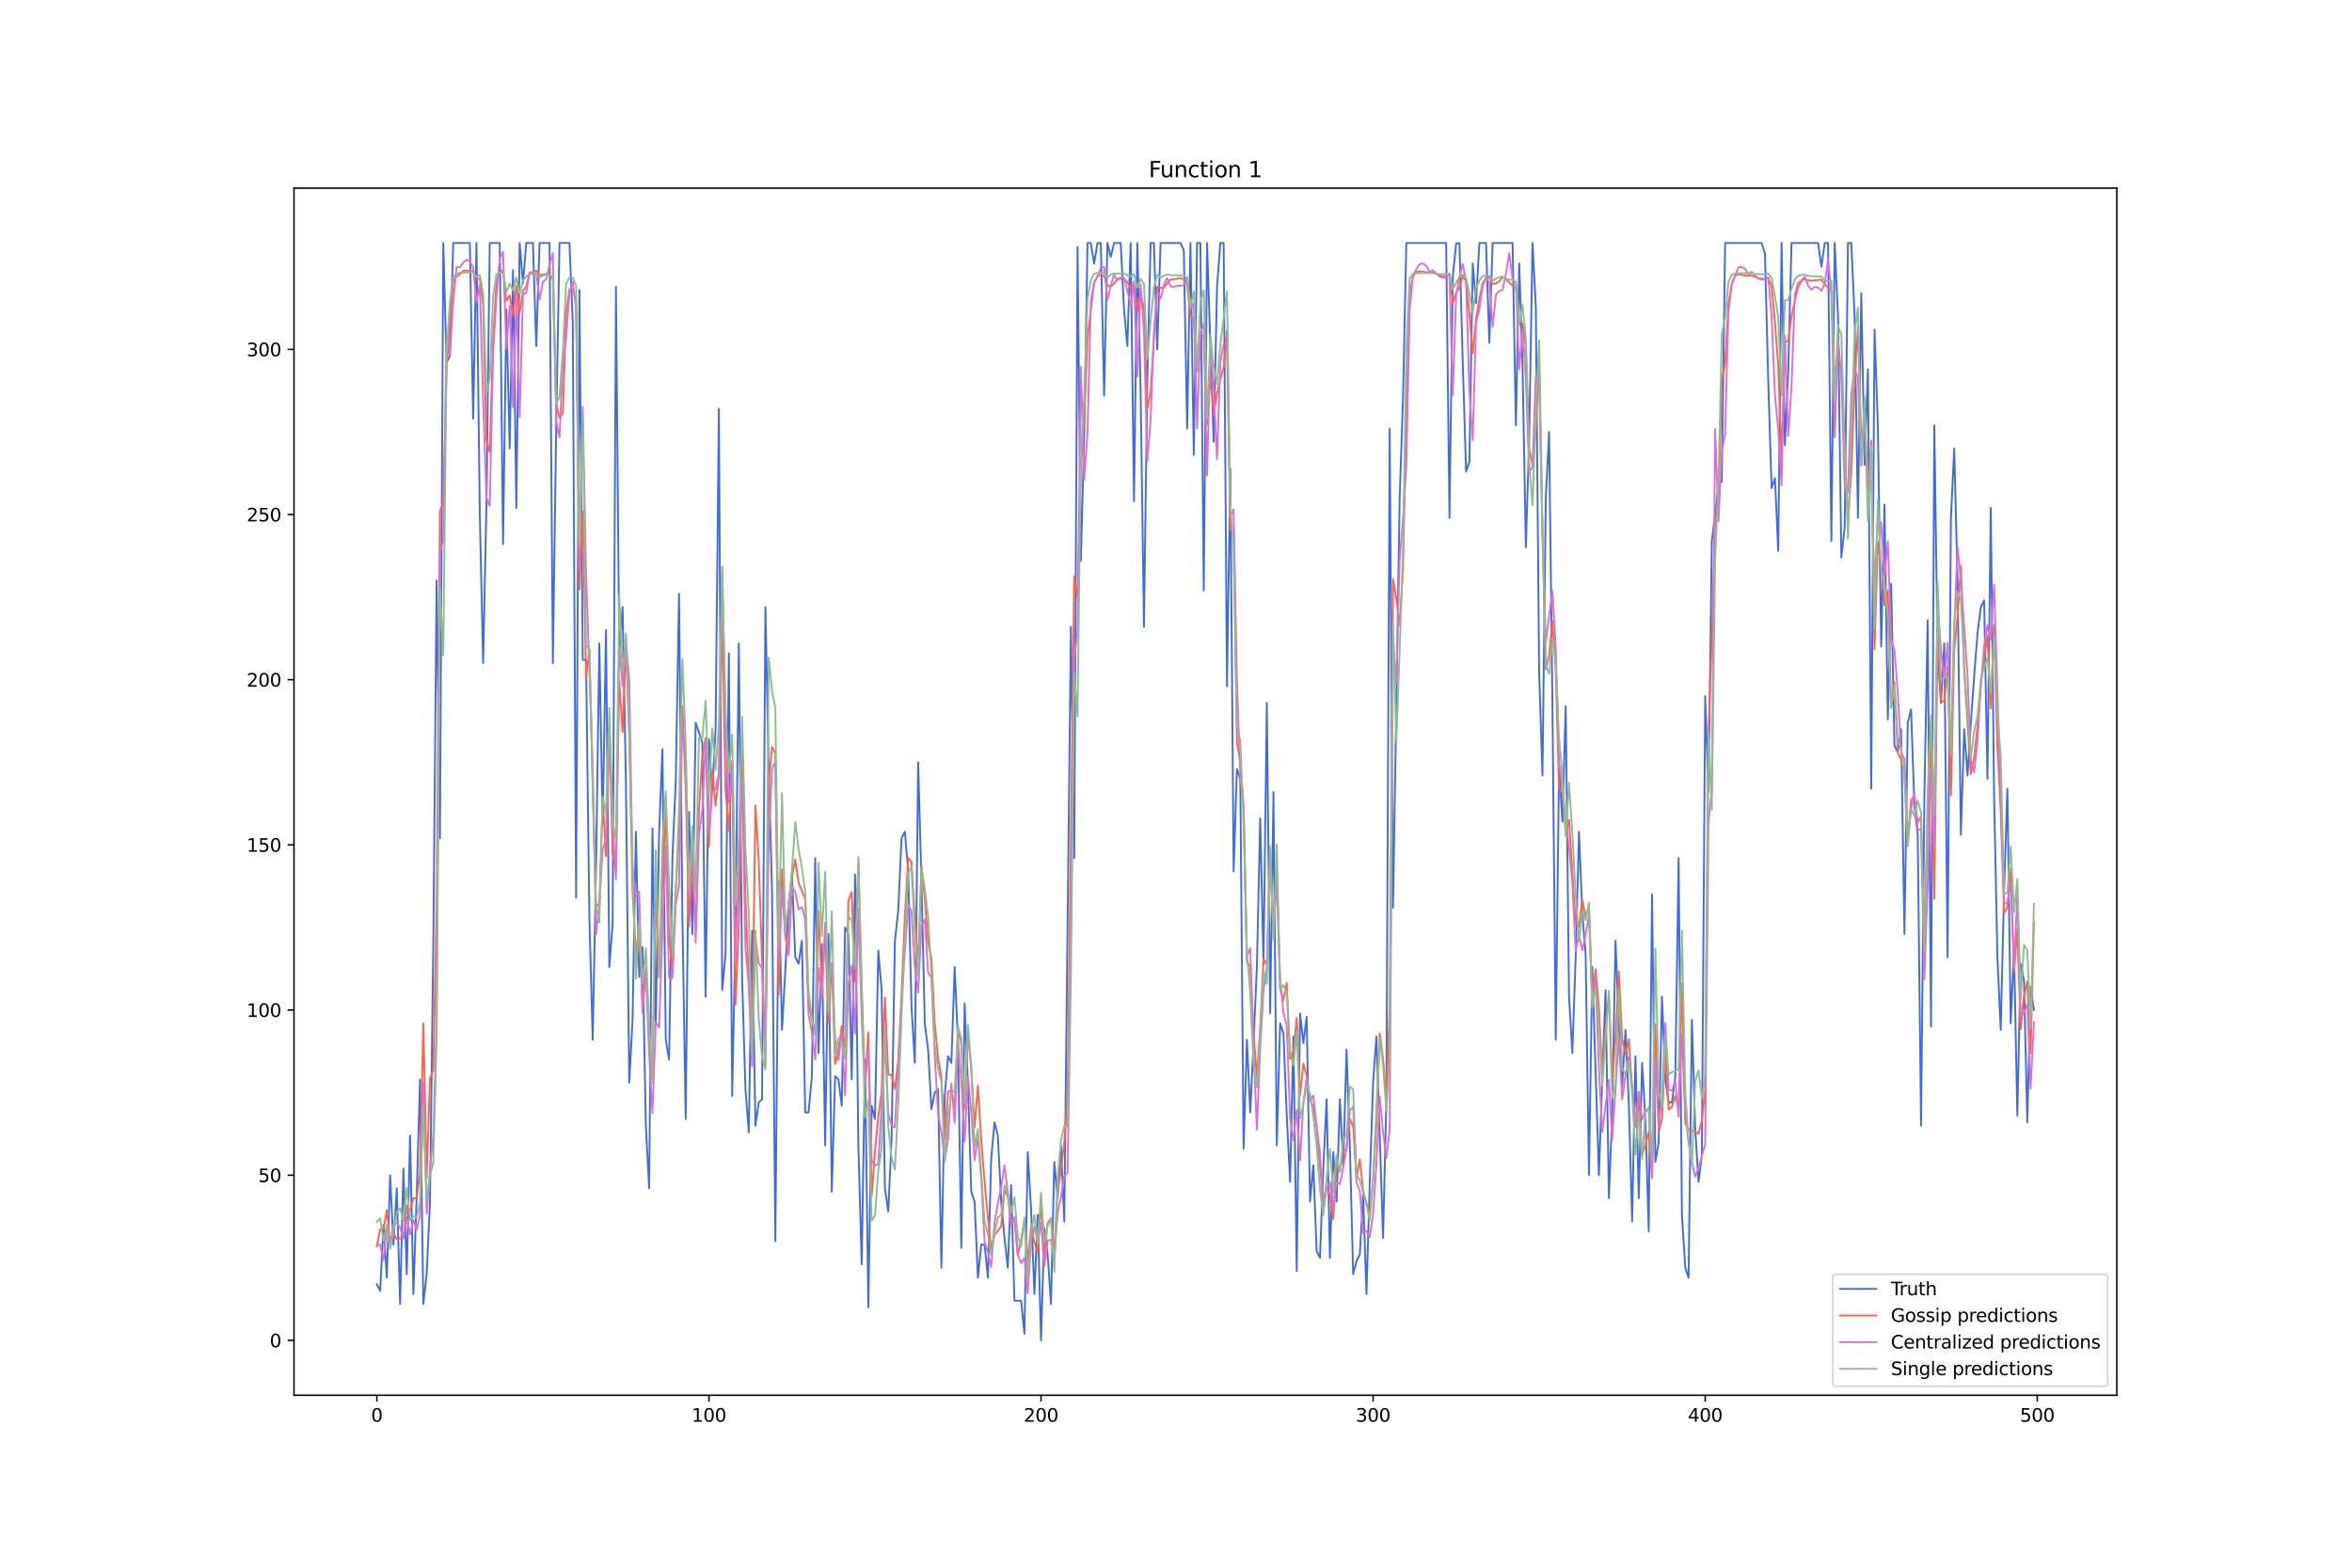 <?xml version="1.0" encoding="utf-8" standalone="no"?>
<!DOCTYPE svg PUBLIC "-//W3C//DTD SVG 1.1//EN"
  "http://www.w3.org/Graphics/SVG/1.1/DTD/svg11.dtd">
<svg xmlns:xlink="http://www.w3.org/1999/xlink" width="1296pt" height="864pt" viewBox="0 0 1296 864" xmlns="http://www.w3.org/2000/svg" version="1.1">
 <defs>
  <style type="text/css">*{stroke-linejoin: round; stroke-linecap: butt}</style>
 </defs>
 <g id="figure_1">
  <g id="patch_1">
   <path d="M 0 864 
L 1296 864 
L 1296 0 
L 0 0 
z
" style="fill: #ffffff"/>
  </g>
  <g id="axes_1">
   <g id="patch_2">
    <path d="M 162 768.96 
L 1166.4 768.96 
L 1166.4 103.68 
L 162 103.68 
z
" style="fill: #ffffff"/>
   </g>
   <g id="matplotlib.axis_1">
    <g id="xtick_1">
     <g id="line2d_1">
      <defs>
       <path id="mb70c5234fd" d="M 0 0 
L 0 3.5 
" style="stroke: #000000; stroke-width: 0.8"/>
      </defs>
      <g>
       <use xlink:href="#mb70c5234fd" x="207.655" y="768.96" style="stroke: #000000; stroke-width: 0.8"/>
      </g>
     </g>
     <g id="text_1">
      <!-- 0 -->
      <g transform="translate(204.473 783.558) scale(0.1 -0.1)">
       <defs>
        <path id="DejaVuSans-30" d="M 2034 4250 
Q 1547 4250 1301 3770 
Q 1056 3291 1056 2328 
Q 1056 1369 1301 889 
Q 1547 409 2034 409 
Q 2525 409 2770 889 
Q 3016 1369 3016 2328 
Q 3016 3291 2770 3770 
Q 2525 4250 2034 4250 
z
M 2034 4750 
Q 2819 4750 3233 4129 
Q 3647 3509 3647 2328 
Q 3647 1150 3233 529 
Q 2819 -91 2034 -91 
Q 1250 -91 836 529 
Q 422 1150 422 2328 
Q 422 3509 836 4129 
Q 1250 4750 2034 4750 
z
" transform="scale(0.016)"/>
       </defs>
       <use xlink:href="#DejaVuSans-30"/>
      </g>
     </g>
    </g>
    <g id="xtick_2">
     <g id="line2d_2">
      <g>
       <use xlink:href="#mb70c5234fd" x="390.639" y="768.96" style="stroke: #000000; stroke-width: 0.8"/>
      </g>
     </g>
     <g id="text_2">
      <!-- 100 -->
      <g transform="translate(381.095 783.558) scale(0.1 -0.1)">
       <defs>
        <path id="DejaVuSans-31" d="M 794 531 
L 1825 531 
L 1825 4091 
L 703 3866 
L 703 4441 
L 1819 4666 
L 2450 4666 
L 2450 531 
L 3481 531 
L 3481 0 
L 794 0 
L 794 531 
z
" transform="scale(0.016)"/>
       </defs>
       <use xlink:href="#DejaVuSans-31"/>
       <use xlink:href="#DejaVuSans-30" x="63.623"/>
       <use xlink:href="#DejaVuSans-30" x="127.246"/>
      </g>
     </g>
    </g>
    <g id="xtick_3">
     <g id="line2d_3">
      <g>
       <use xlink:href="#mb70c5234fd" x="573.623" y="768.96" style="stroke: #000000; stroke-width: 0.8"/>
      </g>
     </g>
     <g id="text_3">
      <!-- 200 -->
      <g transform="translate(564.079 783.558) scale(0.1 -0.1)">
       <defs>
        <path id="DejaVuSans-32" d="M 1228 531 
L 3431 531 
L 3431 0 
L 469 0 
L 469 531 
Q 828 903 1448 1529 
Q 2069 2156 2228 2338 
Q 2531 2678 2651 2914 
Q 2772 3150 2772 3378 
Q 2772 3750 2511 3984 
Q 2250 4219 1831 4219 
Q 1534 4219 1204 4116 
Q 875 4013 500 3803 
L 500 4441 
Q 881 4594 1212 4672 
Q 1544 4750 1819 4750 
Q 2544 4750 2975 4387 
Q 3406 4025 3406 3419 
Q 3406 3131 3298 2873 
Q 3191 2616 2906 2266 
Q 2828 2175 2409 1742 
Q 1991 1309 1228 531 
z
" transform="scale(0.016)"/>
       </defs>
       <use xlink:href="#DejaVuSans-32"/>
       <use xlink:href="#DejaVuSans-30" x="63.623"/>
       <use xlink:href="#DejaVuSans-30" x="127.246"/>
      </g>
     </g>
    </g>
    <g id="xtick_4">
     <g id="line2d_4">
      <g>
       <use xlink:href="#mb70c5234fd" x="756.607" y="768.96" style="stroke: #000000; stroke-width: 0.8"/>
      </g>
     </g>
     <g id="text_4">
      <!-- 300 -->
      <g transform="translate(747.063 783.558) scale(0.1 -0.1)">
       <defs>
        <path id="DejaVuSans-33" d="M 2597 2516 
Q 3050 2419 3304 2112 
Q 3559 1806 3559 1356 
Q 3559 666 3084 287 
Q 2609 -91 1734 -91 
Q 1441 -91 1130 -33 
Q 819 25 488 141 
L 488 750 
Q 750 597 1062 519 
Q 1375 441 1716 441 
Q 2309 441 2620 675 
Q 2931 909 2931 1356 
Q 2931 1769 2642 2001 
Q 2353 2234 1838 2234 
L 1294 2234 
L 1294 2753 
L 1863 2753 
Q 2328 2753 2575 2939 
Q 2822 3125 2822 3475 
Q 2822 3834 2567 4026 
Q 2313 4219 1838 4219 
Q 1578 4219 1281 4162 
Q 984 4106 628 3988 
L 628 4550 
Q 988 4650 1302 4700 
Q 1616 4750 1894 4750 
Q 2613 4750 3031 4423 
Q 3450 4097 3450 3541 
Q 3450 3153 3228 2886 
Q 3006 2619 2597 2516 
z
" transform="scale(0.016)"/>
       </defs>
       <use xlink:href="#DejaVuSans-33"/>
       <use xlink:href="#DejaVuSans-30" x="63.623"/>
       <use xlink:href="#DejaVuSans-30" x="127.246"/>
      </g>
     </g>
    </g>
    <g id="xtick_5">
     <g id="line2d_5">
      <g>
       <use xlink:href="#mb70c5234fd" x="939.591" y="768.96" style="stroke: #000000; stroke-width: 0.8"/>
      </g>
     </g>
     <g id="text_5">
      <!-- 400 -->
      <g transform="translate(930.047 783.558) scale(0.1 -0.1)">
       <defs>
        <path id="DejaVuSans-34" d="M 2419 4116 
L 825 1625 
L 2419 1625 
L 2419 4116 
z
M 2253 4666 
L 3047 4666 
L 3047 1625 
L 3713 1625 
L 3713 1100 
L 3047 1100 
L 3047 0 
L 2419 0 
L 2419 1100 
L 313 1100 
L 313 1709 
L 2253 4666 
z
" transform="scale(0.016)"/>
       </defs>
       <use xlink:href="#DejaVuSans-34"/>
       <use xlink:href="#DejaVuSans-30" x="63.623"/>
       <use xlink:href="#DejaVuSans-30" x="127.246"/>
      </g>
     </g>
    </g>
    <g id="xtick_6">
     <g id="line2d_6">
      <g>
       <use xlink:href="#mb70c5234fd" x="1122.575" y="768.96" style="stroke: #000000; stroke-width: 0.8"/>
      </g>
     </g>
     <g id="text_6">
      <!-- 500 -->
      <g transform="translate(1113.032 783.558) scale(0.1 -0.1)">
       <defs>
        <path id="DejaVuSans-35" d="M 691 4666 
L 3169 4666 
L 3169 4134 
L 1269 4134 
L 1269 2991 
Q 1406 3038 1543 3061 
Q 1681 3084 1819 3084 
Q 2600 3084 3056 2656 
Q 3513 2228 3513 1497 
Q 3513 744 3044 326 
Q 2575 -91 1722 -91 
Q 1428 -91 1123 -41 
Q 819 9 494 109 
L 494 744 
Q 775 591 1075 516 
Q 1375 441 1709 441 
Q 2250 441 2565 725 
Q 2881 1009 2881 1497 
Q 2881 1984 2565 2268 
Q 2250 2553 1709 2553 
Q 1456 2553 1204 2497 
Q 953 2441 691 2322 
L 691 4666 
z
" transform="scale(0.016)"/>
       </defs>
       <use xlink:href="#DejaVuSans-35"/>
       <use xlink:href="#DejaVuSans-30" x="63.623"/>
       <use xlink:href="#DejaVuSans-30" x="127.246"/>
      </g>
     </g>
    </g>
   </g>
   <g id="matplotlib.axis_2">
    <g id="ytick_1">
     <g id="line2d_7">
      <defs>
       <path id="mb432de6856" d="M 0 0 
L -3.5 0 
" style="stroke: #000000; stroke-width: 0.8"/>
      </defs>
      <g>
       <use xlink:href="#mb432de6856" x="162" y="738.72" style="stroke: #000000; stroke-width: 0.8"/>
      </g>
     </g>
     <g id="text_7">
      <!-- 0 -->
      <g transform="translate(148.637 742.519) scale(0.1 -0.1)">
       <use xlink:href="#DejaVuSans-30"/>
      </g>
     </g>
    </g>
    <g id="ytick_2">
     <g id="line2d_8">
      <g>
       <use xlink:href="#mb432de6856" x="162" y="647.691" style="stroke: #000000; stroke-width: 0.8"/>
      </g>
     </g>
     <g id="text_8">
      <!-- 50 -->
      <g transform="translate(142.275 651.49) scale(0.1 -0.1)">
       <use xlink:href="#DejaVuSans-35"/>
       <use xlink:href="#DejaVuSans-30" x="63.623"/>
      </g>
     </g>
    </g>
    <g id="ytick_3">
     <g id="line2d_9">
      <g>
       <use xlink:href="#mb432de6856" x="162" y="556.661" style="stroke: #000000; stroke-width: 0.8"/>
      </g>
     </g>
     <g id="text_9">
      <!-- 100 -->
      <g transform="translate(135.912 560.46) scale(0.1 -0.1)">
       <use xlink:href="#DejaVuSans-31"/>
       <use xlink:href="#DejaVuSans-30" x="63.623"/>
       <use xlink:href="#DejaVuSans-30" x="127.246"/>
      </g>
     </g>
    </g>
    <g id="ytick_4">
     <g id="line2d_10">
      <g>
       <use xlink:href="#mb432de6856" x="162" y="465.631" style="stroke: #000000; stroke-width: 0.8"/>
      </g>
     </g>
     <g id="text_10">
      <!-- 150 -->
      <g transform="translate(135.912 469.431) scale(0.1 -0.1)">
       <use xlink:href="#DejaVuSans-31"/>
       <use xlink:href="#DejaVuSans-35" x="63.623"/>
       <use xlink:href="#DejaVuSans-30" x="127.246"/>
      </g>
     </g>
    </g>
    <g id="ytick_5">
     <g id="line2d_11">
      <g>
       <use xlink:href="#mb432de6856" x="162" y="374.602" style="stroke: #000000; stroke-width: 0.8"/>
      </g>
     </g>
     <g id="text_11">
      <!-- 200 -->
      <g transform="translate(135.912 378.401) scale(0.1 -0.1)">
       <use xlink:href="#DejaVuSans-32"/>
       <use xlink:href="#DejaVuSans-30" x="63.623"/>
       <use xlink:href="#DejaVuSans-30" x="127.246"/>
      </g>
     </g>
    </g>
    <g id="ytick_6">
     <g id="line2d_12">
      <g>
       <use xlink:href="#mb432de6856" x="162" y="283.572" style="stroke: #000000; stroke-width: 0.8"/>
      </g>
     </g>
     <g id="text_12">
      <!-- 250 -->
      <g transform="translate(135.912 287.372) scale(0.1 -0.1)">
       <use xlink:href="#DejaVuSans-32"/>
       <use xlink:href="#DejaVuSans-35" x="63.623"/>
       <use xlink:href="#DejaVuSans-30" x="127.246"/>
      </g>
     </g>
    </g>
    <g id="ytick_7">
     <g id="line2d_13">
      <g>
       <use xlink:href="#mb432de6856" x="162" y="192.543" style="stroke: #000000; stroke-width: 0.8"/>
      </g>
     </g>
     <g id="text_13">
      <!-- 300 -->
      <g transform="translate(135.912 196.342) scale(0.1 -0.1)">
       <use xlink:href="#DejaVuSans-33"/>
       <use xlink:href="#DejaVuSans-30" x="63.623"/>
       <use xlink:href="#DejaVuSans-30" x="127.246"/>
      </g>
     </g>
    </g>
   </g>
   <g id="line2d_14">
    <path d="M 207.655 707.77 
L 209.484 711.411 
L 211.314 674.999 
L 213.144 704.129 
L 214.974 647.691 
L 216.804 685.923 
L 218.634 654.973 
L 220.463 718.694 
L 222.293 644.049 
L 224.123 702.308 
L 225.953 625.843 
L 227.783 713.232 
L 229.613 658.614 
L 231.442 594.893 
L 233.272 718.694 
L 235.102 702.308 
L 236.932 662.255 
L 238.762 520.249 
L 240.592 319.984 
L 242.422 461.99 
L 244.251 133.92 
L 246.081 199.825 
L 247.911 196.184 
L 249.741 133.92 
L 258.89 133.92 
L 260.72 230.775 
L 262.55 133.92 
L 264.38 283.572 
L 266.209 365.499 
L 268.039 278.111 
L 269.869 133.92 
L 275.359 133.92 
L 277.189 299.958 
L 279.018 170.696 
L 280.848 247.161 
L 282.678 148.849 
L 284.508 279.931 
L 286.338 133.92 
L 288.168 156.131 
L 289.997 133.92 
L 293.657 133.92 
L 295.487 190.722 
L 297.317 133.92 
L 302.806 133.92 
L 304.636 365.499 
L 306.466 236.237 
L 308.296 133.92 
L 313.785 133.92 
L 315.615 177.978 
L 317.445 494.761 
L 319.275 159.772 
L 321.105 363.678 
L 322.935 363.678 
L 324.764 505.684 
L 326.594 573.046 
L 328.424 478.376 
L 330.254 354.576 
L 332.084 454.708 
L 333.914 347.293 
L 335.743 532.993 
L 337.573 509.326 
L 339.403 157.952 
L 341.233 360.037 
L 343.063 334.549 
L 344.893 431.04 
L 346.723 596.714 
L 348.552 562.123 
L 350.382 458.349 
L 352.212 538.455 
L 354.042 522.07 
L 355.872 620.382 
L 357.702 654.973 
L 359.531 456.529 
L 361.361 563.943 
L 363.191 458.349 
L 365.021 412.834 
L 366.851 573.046 
L 368.681 583.97 
L 370.51 472.914 
L 372.34 431.04 
L 374.17 327.267 
L 376 503.864 
L 377.83 616.74 
L 379.66 447.426 
L 381.489 514.787 
L 383.319 398.27 
L 386.979 409.193 
L 388.809 549.379 
L 390.639 407.373 
L 392.469 436.502 
L 394.298 401.911 
L 396.128 225.314 
L 397.958 545.737 
L 399.788 525.711 
L 401.618 360.037 
L 403.448 603.996 
L 405.277 512.967 
L 407.107 354.576 
L 408.937 540.276 
L 410.767 600.355 
L 412.597 624.023 
L 414.427 512.967 
L 416.256 620.382 
L 418.086 607.638 
L 419.916 605.817 
L 421.746 334.549 
L 423.576 423.758 
L 425.406 491.12 
L 427.236 684.102 
L 429.065 485.658 
L 430.895 567.585 
L 432.725 534.814 
L 434.555 498.402 
L 436.385 482.017 
L 438.215 527.532 
L 440.044 531.173 
L 441.874 518.429 
L 443.704 613.099 
L 445.534 613.099 
L 447.364 593.073 
L 449.194 472.914 
L 451.023 580.329 
L 452.853 520.249 
L 454.683 631.305 
L 456.513 514.787 
L 458.343 656.793 
L 460.173 593.073 
L 462.003 594.893 
L 463.832 609.458 
L 465.662 511.146 
L 467.492 514.787 
L 469.322 594.893 
L 471.152 482.017 
L 472.982 631.305 
L 474.811 696.846 
L 476.641 583.97 
L 478.471 720.514 
L 480.301 609.458 
L 482.131 616.74 
L 483.961 523.89 
L 485.79 545.737 
L 487.62 654.973 
L 489.45 667.717 
L 491.28 627.664 
L 493.11 518.429 
L 494.94 502.043 
L 496.77 461.99 
L 498.599 458.349 
L 500.429 480.196 
L 502.259 554.84 
L 504.089 585.79 
L 505.919 420.117 
L 507.749 485.658 
L 509.578 563.943 
L 511.408 578.508 
L 513.238 611.279 
L 515.068 602.176 
L 516.898 600.355 
L 518.728 698.667 
L 520.557 603.996 
L 522.387 582.149 
L 524.217 585.79 
L 526.047 532.993 
L 527.877 574.867 
L 529.707 687.743 
L 531.536 553.02 
L 533.366 598.535 
L 535.196 656.793 
L 537.026 662.255 
L 538.856 704.129 
L 540.686 685.923 
L 542.516 685.923 
L 544.345 704.129 
L 546.175 638.588 
L 548.005 618.561 
L 549.835 625.843 
L 551.665 662.255 
L 553.495 682.282 
L 555.324 698.667 
L 557.154 653.152 
L 558.984 716.873 
L 562.644 716.873 
L 564.474 735.079 
L 566.303 634.946 
L 568.133 665.896 
L 569.963 713.232 
L 571.793 669.538 
L 573.623 738.72 
L 575.453 676.82 
L 577.283 691.385 
L 579.112 718.694 
L 580.942 640.408 
L 582.772 660.435 
L 584.602 631.305 
L 586.432 673.179 
L 590.091 345.473 
L 591.921 472.914 
L 593.751 136.105 
L 595.581 309.061 
L 597.411 239.878 
L 599.241 133.92 
L 601.07 133.92 
L 602.9 145.208 
L 604.73 133.92 
L 606.56 133.92 
L 608.39 218.031 
L 610.22 133.92 
L 612.05 141.566 
L 613.879 133.92 
L 617.539 133.92 
L 619.369 170.696 
L 621.199 190.722 
L 623.029 133.92 
L 624.858 276.29 
L 626.688 133.92 
L 628.518 216.211 
L 630.348 345.473 
L 632.178 208.928 
L 634.008 133.92 
L 635.837 133.92 
L 637.667 192.543 
L 639.497 133.92 
L 650.476 133.92 
L 652.306 137.925 
L 654.136 236.237 
L 655.966 133.92 
L 657.796 250.802 
L 659.625 133.92 
L 661.455 133.92 
L 663.285 325.446 
L 665.115 133.92 
L 666.945 190.722 
L 668.775 243.52 
L 670.604 157.952 
L 672.434 133.92 
L 674.264 133.92 
L 676.094 378.243 
L 677.924 258.084 
L 679.754 480.196 
L 681.583 423.758 
L 683.413 429.22 
L 685.243 633.126 
L 687.073 573.046 
L 688.903 613.099 
L 690.733 574.867 
L 692.563 532.993 
L 694.392 451.067 
L 696.222 531.173 
L 698.052 387.346 
L 699.882 558.482 
L 701.712 436.502 
L 703.542 631.305 
L 705.371 563.943 
L 707.201 569.405 
L 709.031 614.92 
L 710.861 651.332 
L 712.691 571.226 
L 714.521 700.488 
L 716.35 558.482 
L 718.18 574.867 
L 720.01 560.302 
L 721.84 662.255 
L 723.67 642.229 
L 725.5 689.564 
L 727.33 693.205 
L 729.159 644.049 
L 730.989 605.817 
L 732.819 693.205 
L 734.649 634.946 
L 736.479 662.255 
L 738.309 605.817 
L 740.138 642.229 
L 741.968 578.508 
L 743.798 631.305 
L 745.628 702.308 
L 747.458 695.026 
L 749.288 691.385 
L 751.117 658.614 
L 752.947 713.232 
L 754.777 651.332 
L 756.607 596.714 
L 758.437 571.226 
L 762.097 682.282 
L 763.926 605.817 
L 765.756 236.237 
L 767.586 500.223 
L 771.246 274.47 
L 773.076 219.852 
L 774.905 133.92 
L 796.864 133.92 
L 798.693 285.393 
L 800.523 152.49 
L 802.353 134.284 
L 804.183 133.92 
L 806.013 199.825 
L 807.843 259.905 
L 809.672 254.443 
L 811.502 145.208 
L 813.332 167.055 
L 815.162 133.92 
L 818.822 133.92 
L 820.651 188.902 
L 822.481 133.92 
L 833.46 133.92 
L 835.29 234.417 
L 837.12 145.208 
L 838.95 201.646 
L 840.78 301.778 
L 842.61 241.699 
L 844.439 133.92 
L 846.269 168.875 
L 848.099 370.961 
L 849.929 427.399 
L 851.759 274.47 
L 853.589 238.058 
L 855.418 387.346 
L 857.248 573.046 
L 859.078 421.937 
L 860.908 452.887 
L 862.738 389.167 
L 864.568 549.379 
L 866.397 580.329 
L 868.227 527.532 
L 870.057 458.349 
L 871.887 503.864 
L 873.717 525.711 
L 875.547 647.691 
L 877.377 532.993 
L 881.036 647.691 
L 882.866 594.893 
L 884.696 545.737 
L 886.526 660.435 
L 888.356 613.099 
L 890.185 518.429 
L 892.015 563.943 
L 893.845 598.535 
L 895.675 567.585 
L 897.505 607.638 
L 899.335 673.179 
L 901.164 582.149 
L 902.994 660.435 
L 904.824 585.79 
L 906.654 616.74 
L 908.484 678.641 
L 910.314 492.94 
L 912.144 640.408 
L 913.973 629.485 
L 915.803 549.379 
L 917.633 594.893 
L 919.463 607.638 
L 921.293 607.638 
L 923.123 593.073 
L 924.952 472.914 
L 926.782 669.538 
L 928.612 698.667 
L 930.442 704.129 
L 932.272 562.123 
L 934.102 622.202 
L 935.931 651.332 
L 937.761 636.767 
L 939.591 383.705 
L 941.421 436.502 
L 943.251 298.137 
L 945.081 283.572 
L 946.911 267.187 
L 948.74 265.367 
L 950.57 133.92 
L 970.698 133.92 
L 972.528 139.746 
L 974.358 210.749 
L 976.188 269.008 
L 978.018 263.546 
L 979.848 303.599 
L 981.678 133.92 
L 983.507 245.34 
L 985.337 205.287 
L 987.167 133.92 
L 1001.806 133.92 
L 1003.636 147.028 
L 1005.465 133.92 
L 1007.295 133.92 
L 1009.125 298.137 
L 1010.955 133.92 
L 1012.785 174.337 
L 1014.615 307.24 
L 1016.444 290.855 
L 1018.274 133.92 
L 1020.104 133.92 
L 1021.934 174.337 
L 1023.764 285.393 
L 1025.594 161.593 
L 1027.424 256.264 
L 1029.253 203.467 
L 1031.083 434.681 
L 1032.913 181.619 
L 1034.743 234.417 
L 1036.573 356.396 
L 1038.403 278.111 
L 1040.232 396.449 
L 1042.062 321.805 
L 1043.892 411.014 
L 1045.722 414.655 
L 1047.552 401.911 
L 1049.382 514.787 
L 1051.211 398.27 
L 1053.041 390.987 
L 1054.871 443.784 
L 1056.701 460.17 
L 1058.531 620.382 
L 1060.361 440.143 
L 1062.191 341.831 
L 1064.02 565.764 
L 1065.85 234.417 
L 1067.68 360.037 
L 1069.51 387.346 
L 1071.34 354.576 
L 1073.17 527.532 
L 1074.999 285.393 
L 1076.829 247.161 
L 1078.659 319.984 
L 1080.489 460.17 
L 1082.319 401.911 
L 1084.149 427.399 
L 1085.978 398.27 
L 1087.808 372.781 
L 1089.638 349.114 
L 1091.468 334.549 
L 1093.298 330.908 
L 1095.128 429.22 
L 1096.958 279.931 
L 1098.787 438.323 
L 1100.617 527.532 
L 1102.447 567.585 
L 1104.277 491.12 
L 1106.107 434.681 
L 1107.937 563.943 
L 1109.766 523.89 
L 1111.596 614.92 
L 1113.426 531.173 
L 1115.256 540.276 
L 1117.086 618.561 
L 1118.916 543.917 
L 1120.745 556.661 
L 1120.745 556.661 
" clip-path="url(#p3c31da345e)" style="fill: none; stroke: #4169e1; stroke-linecap: square"/>
   </g>
   <g id="line2d_15">
    <path d="M 207.655 686.814 
L 209.484 677.46 
L 211.314 677.48 
L 213.144 666.983 
L 214.974 685.342 
L 216.804 679.701 
L 218.634 682.907 
L 220.463 682.484 
L 222.293 682.299 
L 224.123 664.228 
L 225.953 667.454 
L 227.783 660.303 
L 229.613 660.262 
L 231.442 645.772 
L 233.272 564.016 
L 235.102 649.136 
L 236.932 594.366 
L 238.762 589.601 
L 240.592 501.401 
L 242.422 281.74 
L 244.251 276.461 
L 246.081 203.547 
L 247.911 177.675 
L 249.741 155.034 
L 251.571 152.414 
L 253.401 151.217 
L 255.23 149.199 
L 257.06 149.162 
L 258.89 149.431 
L 260.72 149.432 
L 262.55 153.333 
L 264.38 153.681 
L 266.209 168.441 
L 268.039 242.749 
L 269.869 249.15 
L 271.699 187.138 
L 273.529 155.659 
L 275.359 149.529 
L 277.189 148.918 
L 279.018 165.773 
L 280.848 162.836 
L 282.678 174.101 
L 284.508 157.539 
L 286.338 172.116 
L 288.168 160.06 
L 289.997 158.185 
L 291.827 150.161 
L 293.657 150.044 
L 295.487 149.135 
L 297.317 151.763 
L 299.147 151.259 
L 300.976 150.976 
L 302.806 151.664 
L 304.636 153.68 
L 306.466 222.93 
L 308.296 230.184 
L 310.126 227.983 
L 311.956 172.433 
L 313.785 159.341 
L 315.615 159.442 
L 317.445 166.01 
L 319.275 324.917 
L 321.105 281.934 
L 322.935 373.953 
L 324.764 357.797 
L 326.594 435.3 
L 328.424 499.728 
L 330.254 497.709 
L 332.084 439.732 
L 333.914 471.856 
L 335.743 403.282 
L 337.573 470.125 
L 339.403 480.599 
L 341.233 375.237 
L 343.063 403.496 
L 344.893 354.355 
L 346.723 405.476 
L 348.552 491.399 
L 350.382 525.833 
L 352.212 510.033 
L 354.042 553.309 
L 355.872 535.609 
L 357.702 568.517 
L 359.531 594.062 
L 361.361 489.966 
L 363.191 538.796 
L 365.021 486.944 
L 366.851 447.28 
L 368.681 518.196 
L 370.51 534.673 
L 372.34 489.974 
L 374.17 459.992 
L 376 389.348 
L 377.83 433.498 
L 379.66 510.661 
L 381.489 475.152 
L 383.319 513.656 
L 385.149 445.815 
L 386.979 417.38 
L 388.809 406.743 
L 390.639 466.831 
L 392.469 424.944 
L 394.298 443.986 
L 396.128 427.2 
L 397.958 340.018 
L 399.788 435.09 
L 401.618 457.903 
L 403.448 419.38 
L 405.277 553.747 
L 407.107 510.091 
L 408.937 410.203 
L 410.767 494.385 
L 412.597 541.645 
L 414.427 576.02 
L 416.256 443.902 
L 418.086 474.509 
L 419.916 529.641 
L 421.746 578.965 
L 423.576 431.702 
L 425.406 411.562 
L 427.236 415.08 
L 429.065 548.284 
L 430.895 479.167 
L 432.725 515.617 
L 434.555 522.017 
L 436.385 483.2 
L 438.215 473.804 
L 440.044 486.476 
L 443.704 495.573 
L 445.534 552.775 
L 447.364 562.318 
L 449.194 568.813 
L 451.023 502.177 
L 452.853 544.386 
L 454.683 515.143 
L 456.513 563.387 
L 458.343 530.814 
L 460.173 586.374 
L 462.003 579.243 
L 463.832 565.401 
L 465.662 578.741 
L 467.492 496.329 
L 469.322 491.613 
L 471.152 540.853 
L 472.982 474.232 
L 474.811 542.828 
L 476.641 598.781 
L 478.471 568.998 
L 480.301 659.637 
L 482.131 634.404 
L 483.961 615.251 
L 485.79 601.894 
L 487.62 549.676 
L 489.45 592.264 
L 491.28 592.525 
L 493.11 600.104 
L 494.94 584.453 
L 496.77 548.354 
L 498.599 504.711 
L 500.429 472.889 
L 502.259 474.902 
L 504.089 507.432 
L 505.919 531.135 
L 507.749 476.915 
L 509.578 495.213 
L 511.408 519.713 
L 513.238 528.129 
L 515.068 563.982 
L 516.898 582.943 
L 518.728 593.592 
L 520.557 627.609 
L 522.387 601.8 
L 524.217 600.729 
L 526.047 610.723 
L 527.877 568.026 
L 529.707 575.177 
L 531.536 610.945 
L 533.366 569.857 
L 535.196 589.114 
L 537.026 621.291 
L 538.856 598.331 
L 540.686 628.381 
L 542.516 651.105 
L 544.345 671.254 
L 546.175 688.243 
L 548.005 680.652 
L 549.835 678.395 
L 551.665 675.922 
L 553.495 656.078 
L 555.324 659.268 
L 557.154 672.38 
L 558.984 672.049 
L 560.814 691.572 
L 562.644 683.445 
L 564.474 672.32 
L 566.303 694.725 
L 568.133 676.083 
L 569.963 684.679 
L 571.793 690.257 
L 573.623 662.539 
L 575.453 691.799 
L 577.283 674.158 
L 579.112 671.334 
L 580.942 690.025 
L 582.772 656.458 
L 584.602 644.84 
L 586.432 629.427 
L 588.262 604.057 
L 591.921 317.545 
L 593.751 329.15 
L 595.581 257.746 
L 597.411 230.563 
L 599.241 186.854 
L 601.07 170.554 
L 602.9 155.617 
L 604.73 152.191 
L 606.56 151.657 
L 608.39 151.994 
L 610.22 157.463 
L 612.05 157.686 
L 613.879 156.331 
L 615.709 153.628 
L 619.369 153.591 
L 621.199 155.481 
L 623.029 158.942 
L 624.858 156.282 
L 626.688 171.063 
L 628.518 162.215 
L 630.348 169.86 
L 632.178 225.545 
L 634.008 215.801 
L 637.667 158.106 
L 639.497 158.679 
L 641.327 158.47 
L 643.157 156.163 
L 644.987 154.17 
L 650.476 153.298 
L 652.306 153.93 
L 654.136 156.803 
L 655.966 174.063 
L 657.796 176.022 
L 659.625 204.813 
L 661.455 184.848 
L 663.285 185.083 
L 665.115 234.048 
L 666.945 207.329 
L 668.775 228.651 
L 670.604 216.795 
L 672.434 208.969 
L 674.264 202.591 
L 676.094 182.021 
L 677.924 292.201 
L 679.754 293.076 
L 681.583 409.355 
L 683.413 419.743 
L 685.243 443.776 
L 687.073 530.31 
L 688.903 532.193 
L 690.733 569.131 
L 692.563 594.075 
L 694.392 565.897 
L 696.222 528.495 
L 698.052 531.719 
L 699.882 468.031 
L 701.712 513.64 
L 703.542 480.929 
L 705.371 545.197 
L 707.201 551.149 
L 709.031 541.757 
L 710.861 583.536 
L 712.691 579.845 
L 714.521 560.989 
L 716.35 603.772 
L 718.18 586.151 
L 720.01 592.775 
L 721.84 606.073 
L 723.67 610.034 
L 725.5 620.697 
L 727.33 642.835 
L 729.159 662.312 
L 730.989 653.719 
L 732.819 658.663 
L 734.649 671.841 
L 736.479 641.007 
L 738.309 645.375 
L 740.138 634.453 
L 741.968 633.542 
L 743.798 616.528 
L 745.628 621.074 
L 747.458 649.231 
L 749.288 638.877 
L 751.117 656.404 
L 752.947 663.113 
L 754.777 669.192 
L 756.607 650.784 
L 758.437 619.273 
L 760.267 569.521 
L 762.097 583.506 
L 763.926 605.153 
L 765.756 555.154 
L 767.586 319.158 
L 769.416 330.062 
L 771.246 344.618 
L 773.076 313.926 
L 774.905 227.971 
L 776.735 161.963 
L 778.565 152.413 
L 780.395 149.924 
L 782.225 149.48 
L 784.055 149.694 
L 785.884 150.061 
L 787.714 150.157 
L 789.544 149.926 
L 791.374 150.837 
L 795.034 152.297 
L 796.864 152.092 
L 798.693 151.288 
L 800.523 167.173 
L 802.353 161.363 
L 804.183 158.459 
L 806.013 152.316 
L 807.843 155.279 
L 809.672 172.986 
L 811.502 194.77 
L 813.332 175.634 
L 815.162 164.737 
L 816.992 156.006 
L 818.822 153.399 
L 820.651 152.609 
L 822.481 156.559 
L 824.311 156.238 
L 826.141 155.122 
L 827.971 152.573 
L 829.801 153.993 
L 831.63 155.594 
L 833.46 157.415 
L 835.29 158.75 
L 837.12 176.66 
L 838.95 178.173 
L 840.78 190.479 
L 842.61 247.4 
L 844.439 255.936 
L 846.269 236.702 
L 848.099 198.793 
L 849.929 294.629 
L 851.759 368.674 
L 853.589 361.27 
L 855.418 342.226 
L 857.248 369.521 
L 859.078 435.023 
L 860.908 437.092 
L 862.738 457.768 
L 864.568 451.98 
L 868.227 508.717 
L 870.057 510.729 
L 871.887 496.112 
L 873.717 505.039 
L 875.547 500.167 
L 877.377 550.108 
L 879.206 534.198 
L 881.036 555.344 
L 882.866 592.096 
L 884.696 565.881 
L 886.526 548.424 
L 888.356 595.764 
L 890.185 571.511 
L 892.015 535.337 
L 893.845 572.657 
L 895.675 580.919 
L 897.505 572.754 
L 899.335 601.105 
L 901.164 620.896 
L 902.994 606.801 
L 904.824 636.771 
L 906.654 630.775 
L 908.484 623.912 
L 910.314 648.422 
L 912.144 564.454 
L 913.973 623.692 
L 915.803 616.607 
L 917.633 578.818 
L 919.463 611.514 
L 921.293 610.016 
L 923.123 604.018 
L 924.952 610.997 
L 926.782 541.844 
L 928.612 619.012 
L 930.442 622.466 
L 932.272 623.352 
L 934.102 623.628 
L 935.931 624.939 
L 937.761 617.395 
L 939.591 600.55 
L 941.421 404.005 
L 943.251 352 
L 945.081 287.123 
L 946.911 280.564 
L 948.74 209.106 
L 950.57 200.948 
L 952.4 167.233 
L 954.23 156.233 
L 956.06 151.909 
L 957.89 151.186 
L 959.719 151.443 
L 961.549 151.888 
L 963.379 152.016 
L 965.209 151.801 
L 967.039 152.633 
L 970.698 153.956 
L 972.528 153.816 
L 974.358 153.261 
L 976.188 157.758 
L 978.018 177.2 
L 979.848 201.536 
L 981.678 252.946 
L 983.507 188.761 
L 985.337 187.741 
L 987.167 174.046 
L 988.997 165.532 
L 990.827 158.281 
L 992.657 154.843 
L 994.486 153.718 
L 996.316 154.513 
L 998.146 154.719 
L 1003.636 154.133 
L 1005.465 156.621 
L 1007.295 158.536 
L 1009.125 160.173 
L 1010.955 210.087 
L 1012.785 192.177 
L 1014.615 205.784 
L 1018.274 286.513 
L 1020.104 260.349 
L 1021.934 211.812 
L 1023.764 179.992 
L 1025.594 243.992 
L 1027.424 229.738 
L 1029.253 275.834 
L 1031.083 242.861 
L 1032.913 357.838 
L 1034.743 298.94 
L 1036.573 311.459 
L 1038.403 333.497 
L 1040.232 325.425 
L 1042.062 389.918 
L 1043.892 375.827 
L 1045.722 415.031 
L 1047.552 418.657 
L 1049.382 426.26 
L 1051.211 464.111 
L 1053.041 441.071 
L 1054.871 438.574 
L 1056.701 453.391 
L 1058.531 449.92 
L 1060.361 520.189 
L 1062.191 453.413 
L 1064.02 404.798 
L 1065.85 495.3 
L 1067.68 346.716 
L 1069.51 385.942 
L 1071.34 387.051 
L 1073.17 367.345 
L 1074.999 438.462 
L 1076.829 357.752 
L 1078.659 339.85 
L 1080.489 311.684 
L 1082.319 369.947 
L 1085.978 426.663 
L 1087.808 417.403 
L 1089.638 400.272 
L 1091.468 377.718 
L 1093.298 362.768 
L 1095.128 350.105 
L 1096.958 390.404 
L 1098.787 344.539 
L 1100.617 411.413 
L 1102.447 447.482 
L 1104.277 503.122 
L 1106.107 500.288 
L 1107.937 478.609 
L 1109.766 535.669 
L 1111.596 511.92 
L 1113.426 567.186 
L 1115.256 548.771 
L 1117.086 540.833 
L 1118.916 580.596 
L 1120.745 507.709 
L 1120.745 507.709 
" clip-path="url(#p3c31da345e)" style="fill: none; stroke: #ff6347; stroke-linecap: square"/>
   </g>
   <g id="line2d_16">
    <path d="M 207.655 686.316 
L 209.484 685.907 
L 211.314 694.479 
L 213.144 675.87 
L 214.974 686.148 
L 216.804 674.815 
L 218.634 674.099 
L 220.463 676.475 
L 222.293 682.527 
L 224.123 670.967 
L 225.953 680.395 
L 227.783 672.294 
L 229.613 677.975 
L 231.442 669.616 
L 233.272 596.323 
L 235.102 668.888 
L 236.932 644.303 
L 238.762 625.328 
L 240.592 563.772 
L 242.422 304.279 
L 244.251 298.205 
L 246.081 184.009 
L 247.911 195.664 
L 249.741 166.465 
L 251.571 147.123 
L 253.401 147.365 
L 255.23 144.672 
L 257.06 143.137 
L 258.89 144.099 
L 260.72 147.285 
L 262.55 166.656 
L 264.38 157.097 
L 266.209 220.237 
L 268.039 274.253 
L 269.869 278.826 
L 271.699 195.462 
L 273.529 163.919 
L 275.359 142.759 
L 277.189 138.692 
L 279.018 192.396 
L 280.848 168.362 
L 282.678 224.374 
L 284.508 164.231 
L 286.338 229.952 
L 288.168 162.127 
L 289.997 161.315 
L 291.827 150.316 
L 293.657 150.149 
L 295.487 150.983 
L 297.317 165.107 
L 299.147 155.386 
L 300.976 153.796 
L 302.806 146.06 
L 304.636 139.466 
L 306.466 232.714 
L 308.296 240.989 
L 310.126 199.981 
L 311.956 186.281 
L 313.785 161.094 
L 315.615 155.31 
L 317.445 170.675 
L 319.275 314.373 
L 321.105 224.194 
L 322.935 315.503 
L 326.594 422.629 
L 328.424 514.983 
L 330.254 498.326 
L 332.084 468.288 
L 333.914 462.16 
L 335.743 399.301 
L 337.573 453.793 
L 339.403 484.711 
L 341.233 356.628 
L 343.063 378.126 
L 344.893 352.697 
L 346.723 375.131 
L 348.552 478.539 
L 350.382 494.085 
L 352.212 491.48 
L 354.042 558.558 
L 355.872 533.191 
L 357.702 581.278 
L 359.531 613.57 
L 361.361 563.305 
L 363.191 566.273 
L 365.021 513.309 
L 366.851 466.313 
L 368.681 538.824 
L 370.51 539.151 
L 372.34 498.873 
L 374.17 487.923 
L 376 395.745 
L 377.83 422.637 
L 379.66 493.019 
L 381.489 465.571 
L 383.319 519.638 
L 385.149 459.793 
L 386.979 446.464 
L 388.809 408.323 
L 390.639 459.637 
L 392.469 436.045 
L 394.298 435.004 
L 396.128 426.444 
L 397.958 312.737 
L 399.788 401.643 
L 401.618 442.265 
L 403.448 423.248 
L 405.277 530.673 
L 407.107 476.591 
L 408.937 429.399 
L 410.767 522.415 
L 412.597 543.401 
L 414.427 587.687 
L 416.256 516.868 
L 418.086 530.906 
L 419.916 533.669 
L 421.746 587.396 
L 423.576 462.649 
L 425.406 423.552 
L 427.236 420.052 
L 429.065 530.21 
L 430.895 489.425 
L 432.725 516.358 
L 434.555 526.431 
L 436.385 488.677 
L 438.215 491.675 
L 440.044 501.071 
L 441.874 499.937 
L 443.704 506.592 
L 445.534 559.356 
L 447.364 568.777 
L 449.194 583.864 
L 451.023 533.47 
L 452.853 550.151 
L 454.683 508.502 
L 456.513 551.039 
L 458.343 531.024 
L 460.173 572.168 
L 462.003 584.366 
L 463.832 568.471 
L 465.662 603.697 
L 467.492 542.328 
L 469.322 532.32 
L 471.152 569.62 
L 472.982 500.848 
L 474.811 562.14 
L 476.641 597.348 
L 478.471 577.491 
L 480.301 639.457 
L 482.131 642.427 
L 483.961 641.491 
L 485.79 609.337 
L 487.62 569.672 
L 489.45 613.592 
L 491.28 620.496 
L 493.11 621.205 
L 496.77 552.39 
L 498.599 524.196 
L 500.429 498.835 
L 502.259 502.118 
L 504.089 532.841 
L 505.919 547.166 
L 507.749 510.206 
L 509.578 506.788 
L 511.408 536.117 
L 513.238 538.907 
L 515.068 581.75 
L 516.898 613.615 
L 518.728 623.965 
L 520.557 639.663 
L 522.387 628.227 
L 524.217 597.147 
L 526.047 618.808 
L 527.877 574.157 
L 529.707 595.13 
L 531.536 629.331 
L 533.366 593.339 
L 535.196 612.818 
L 537.026 639.453 
L 538.856 626.724 
L 540.686 649.547 
L 542.516 684.456 
L 544.345 690.271 
L 546.175 698.17 
L 548.005 673.895 
L 549.835 663.202 
L 551.665 654.658 
L 553.495 642.302 
L 555.324 657.511 
L 557.154 675.832 
L 558.984 670.798 
L 560.814 691.515 
L 562.644 696.107 
L 564.474 693.306 
L 566.303 712.806 
L 568.133 684.225 
L 569.963 676.043 
L 571.793 684.732 
L 573.623 673.865 
L 575.453 697.903 
L 577.283 683.816 
L 579.112 683.249 
L 580.942 692.973 
L 582.772 668.338 
L 584.602 660.078 
L 586.432 647.927 
L 588.262 646.291 
L 590.091 535.465 
L 591.921 363.401 
L 593.751 348.329 
L 595.581 202.121 
L 597.411 264.347 
L 599.241 238.83 
L 601.07 165.955 
L 602.9 156.036 
L 604.73 152.136 
L 606.56 147.727 
L 608.39 147.023 
L 610.22 165.22 
L 612.05 157.537 
L 613.879 151.331 
L 615.709 154.513 
L 617.539 152.852 
L 619.369 153.131 
L 621.199 160.228 
L 623.029 168.645 
L 624.858 155.055 
L 626.688 207.475 
L 628.518 156.681 
L 630.348 182.823 
L 632.178 254.307 
L 634.008 231.651 
L 635.837 182.642 
L 637.667 160.181 
L 639.497 164.727 
L 641.327 157.038 
L 643.157 153.271 
L 644.987 157.725 
L 646.817 158.231 
L 648.646 157.425 
L 650.476 157.673 
L 652.306 157.033 
L 654.136 153.019 
L 655.966 170.51 
L 657.796 166.937 
L 659.625 236.169 
L 661.455 183.034 
L 663.285 178.435 
L 665.115 262.052 
L 666.945 191.757 
L 668.775 214.135 
L 670.604 253.099 
L 672.434 199.476 
L 674.264 189.569 
L 676.094 188.671 
L 677.924 284.817 
L 679.754 280.698 
L 681.583 373.805 
L 683.413 427.926 
L 685.243 445.044 
L 687.073 527.095 
L 688.903 522.62 
L 690.733 577.013 
L 692.563 622.686 
L 694.392 577.555 
L 696.222 546.021 
L 698.052 533.173 
L 699.882 476.043 
L 701.712 512.042 
L 703.542 484.731 
L 705.371 539.026 
L 707.201 558.171 
L 709.031 565.429 
L 710.861 616.436 
L 712.691 628.483 
L 714.521 611.631 
L 716.35 639.578 
L 718.18 607.606 
L 720.01 594.046 
L 721.84 606.576 
L 723.67 603.801 
L 725.5 620.787 
L 727.33 635.466 
L 729.159 667.011 
L 730.989 655.521 
L 732.819 651.42 
L 734.649 665.735 
L 736.479 651.603 
L 738.309 652.662 
L 740.138 643.7 
L 741.968 632.703 
L 743.798 612.157 
L 745.628 609.779 
L 747.458 651.494 
L 749.288 656.319 
L 751.117 679.541 
L 752.947 678.468 
L 754.777 681.817 
L 756.607 668.889 
L 758.437 641.758 
L 760.267 604.426 
L 762.097 623.848 
L 763.926 638.164 
L 765.756 622.405 
L 767.586 353.382 
L 769.416 376.094 
L 771.246 307.913 
L 773.076 286.188 
L 774.905 256.948 
L 776.735 171.159 
L 778.565 151.655 
L 780.395 148.432 
L 782.225 145.514 
L 784.055 145.244 
L 785.884 146.396 
L 787.714 150.035 
L 789.544 148.844 
L 793.204 152.476 
L 795.034 152.959 
L 796.864 153.036 
L 798.693 151.12 
L 800.523 217.866 
L 802.353 162.567 
L 804.183 152.372 
L 806.013 145.443 
L 807.843 154.999 
L 809.672 215.635 
L 811.502 242.651 
L 813.332 178.236 
L 815.162 170.471 
L 816.992 157.628 
L 818.822 152.533 
L 820.651 155.816 
L 822.481 180.124 
L 824.311 162.389 
L 826.141 160.352 
L 827.971 159.762 
L 829.801 150.804 
L 831.63 139.492 
L 833.46 153.953 
L 835.29 155.618 
L 837.12 203.607 
L 838.95 181.074 
L 840.78 208.627 
L 842.61 260.462 
L 844.439 257.511 
L 846.269 207.215 
L 848.099 209.115 
L 849.929 293.544 
L 851.759 354.026 
L 853.589 339.204 
L 855.418 325.622 
L 857.248 356.917 
L 859.078 420.371 
L 860.908 433.564 
L 862.738 452.95 
L 864.568 466.933 
L 866.397 486.57 
L 868.227 524.182 
L 870.057 515.54 
L 871.887 523.709 
L 873.717 514.958 
L 875.547 504.307 
L 877.377 552.422 
L 879.206 538.523 
L 881.036 588.981 
L 882.866 623.926 
L 886.526 595.08 
L 888.356 628.529 
L 892.015 572.049 
L 893.845 605.911 
L 895.675 592.819 
L 897.505 582.336 
L 899.335 598.242 
L 901.164 620.396 
L 902.994 601.715 
L 904.824 617.165 
L 906.654 612.264 
L 908.484 611.61 
L 910.314 649.332 
L 912.144 584.223 
L 913.973 620.705 
L 915.803 603.984 
L 917.633 563.91 
L 919.463 600.674 
L 921.293 601.037 
L 923.123 595.406 
L 924.952 615.366 
L 926.782 569.9 
L 928.612 613.707 
L 930.442 629.157 
L 932.272 640.245 
L 934.102 648.493 
L 935.931 643.494 
L 939.591 630.71 
L 941.421 452.953 
L 943.251 435.09 
L 945.081 236.516 
L 946.911 287.286 
L 948.74 248.613 
L 950.57 239.25 
L 952.4 172.014 
L 954.23 156.95 
L 957.89 147.382 
L 959.719 147.07 
L 961.549 148.124 
L 963.379 151.323 
L 965.209 149.832 
L 968.869 153.576 
L 970.698 153.522 
L 972.528 153.862 
L 974.358 152.967 
L 976.188 174.23 
L 978.018 217.418 
L 979.848 236.544 
L 981.678 267.459 
L 983.507 185.051 
L 985.337 240.343 
L 987.167 213.095 
L 988.997 162.402 
L 990.827 155.799 
L 992.657 154.551 
L 994.486 152.429 
L 996.316 157.582 
L 998.146 159.646 
L 999.976 158.154 
L 1001.806 158.471 
L 1003.636 160.356 
L 1005.465 156.467 
L 1007.295 143.015 
L 1009.125 161.276 
L 1010.955 241.119 
L 1012.785 186.482 
L 1014.615 207.393 
L 1016.444 267.089 
L 1018.274 271.239 
L 1020.104 217.507 
L 1021.934 202.815 
L 1023.764 208.347 
L 1025.594 256.658 
L 1027.424 228.761 
L 1029.253 264.438 
L 1031.083 265.592 
L 1032.913 322.729 
L 1034.743 284.88 
L 1036.573 288.617 
L 1038.403 317.727 
L 1040.232 298.278 
L 1042.062 352.316 
L 1043.892 358.46 
L 1045.722 381.632 
L 1047.552 414.715 
L 1049.382 418.189 
L 1051.211 461.262 
L 1053.041 445.649 
L 1054.871 437.35 
L 1056.701 456.969 
L 1058.531 457.564 
L 1060.361 539.776 
L 1062.191 487.328 
L 1064.02 424.179 
L 1065.85 468.005 
L 1067.68 333.74 
L 1069.51 357.913 
L 1071.34 374.634 
L 1073.17 354.239 
L 1074.999 416.527 
L 1076.829 346.281 
L 1078.659 301.666 
L 1080.489 319.674 
L 1084.149 371.896 
L 1085.978 419.396 
L 1087.808 425.646 
L 1089.638 408.132 
L 1091.468 378.389 
L 1093.298 355.767 
L 1095.128 344.634 
L 1096.958 352.449 
L 1098.787 322.139 
L 1104.277 497.307 
L 1106.107 497.904 
L 1107.937 486.197 
L 1109.766 533.367 
L 1111.596 493.049 
L 1113.426 560.366 
L 1115.256 558.143 
L 1117.086 553.461 
L 1118.916 599.922 
L 1120.745 563.39 
L 1120.745 563.39 
" clip-path="url(#p3c31da345e)" style="fill: none; stroke: #da70d6; stroke-linecap: square"/>
   </g>
   <g id="line2d_17">
    <path d="M 207.655 673.347 
L 209.484 671.463 
L 211.314 683.896 
L 213.144 675.083 
L 214.974 688.291 
L 216.804 678.816 
L 218.634 668.234 
L 220.463 665.814 
L 222.293 672.682 
L 224.123 654.717 
L 225.953 672.515 
L 227.783 670.403 
L 229.613 670.701 
L 231.442 662.938 
L 233.272 609.537 
L 235.102 661.142 
L 236.932 647.842 
L 238.762 640.893 
L 240.592 571.697 
L 242.422 323.463 
L 244.251 361.285 
L 246.081 194.486 
L 247.911 166.089 
L 249.741 152.446 
L 251.571 150.807 
L 253.401 150.322 
L 257.06 150.142 
L 260.72 150.063 
L 262.55 152.675 
L 264.38 151.531 
L 266.209 161.259 
L 268.039 217.436 
L 269.869 208.562 
L 271.699 163.345 
L 273.529 151.121 
L 275.359 150.271 
L 277.189 150.262 
L 279.018 161.019 
L 280.848 156.363 
L 282.678 159.979 
L 284.508 152.987 
L 286.338 161.981 
L 288.168 154.479 
L 289.997 152.532 
L 291.827 150.776 
L 293.657 151.152 
L 295.487 151.143 
L 297.317 153.037 
L 299.147 151.91 
L 300.976 151.411 
L 304.636 152.281 
L 306.466 222.837 
L 308.296 218.846 
L 310.126 193.32 
L 311.956 156.444 
L 313.785 152.923 
L 315.615 153.092 
L 317.445 157.495 
L 319.275 301.074 
L 321.105 227.723 
L 322.935 355.706 
L 324.764 357.886 
L 328.424 499.879 
L 330.254 508.391 
L 332.084 439.2 
L 333.914 448.15 
L 335.743 390.137 
L 337.573 452.644 
L 339.403 463.135 
L 341.233 327.805 
L 343.063 371.072 
L 344.893 349.188 
L 346.723 401.925 
L 348.552 478.066 
L 350.382 539.341 
L 352.212 507.344 
L 354.042 542.407 
L 355.872 522.567 
L 357.702 564.884 
L 359.531 597.28 
L 361.361 468.649 
L 363.191 538.601 
L 365.021 464.806 
L 366.851 436.072 
L 368.681 487.749 
L 370.51 526.63 
L 372.34 493.174 
L 374.17 445.426 
L 376 363.155 
L 377.83 409.536 
L 379.66 489.336 
L 381.489 455.391 
L 383.319 491.824 
L 385.149 406.632 
L 386.979 407.109 
L 388.809 386.269 
L 390.639 437.697 
L 392.469 401.474 
L 394.298 424.195 
L 396.128 399.707 
L 397.958 312.416 
L 399.788 392.612 
L 401.618 426.191 
L 403.448 404.855 
L 405.277 498.903 
L 407.107 461.878 
L 408.937 394.939 
L 410.767 467.956 
L 412.597 503.663 
L 414.427 582.034 
L 416.256 512.647 
L 418.086 561.494 
L 419.916 582.779 
L 421.746 589.331 
L 423.576 362.474 
L 425.406 381.059 
L 427.236 390.099 
L 429.065 521.825 
L 430.895 437.092 
L 432.725 511.227 
L 434.555 498.815 
L 436.385 479.645 
L 438.215 453.063 
L 440.044 468.057 
L 441.874 478.435 
L 443.704 491.342 
L 445.534 546.456 
L 447.364 560.668 
L 449.194 570.748 
L 451.023 475.579 
L 452.853 515.93 
L 454.683 480.458 
L 456.513 557.941 
L 458.343 502.285 
L 460.173 581.144 
L 462.003 572.251 
L 463.832 574.334 
L 465.662 583.768 
L 467.492 504.761 
L 469.322 507.42 
L 471.152 533.908 
L 472.982 472.207 
L 474.811 547.78 
L 476.641 616.062 
L 478.471 606.351 
L 480.301 672.584 
L 482.131 670.122 
L 483.961 645.164 
L 485.79 632.757 
L 487.62 567.032 
L 489.45 620.789 
L 491.28 638.067 
L 493.11 644.684 
L 494.94 608.274 
L 496.77 559.937 
L 498.599 516.335 
L 500.429 480.848 
L 502.259 477.837 
L 504.089 513.369 
L 505.919 538.133 
L 507.749 478.526 
L 509.578 489.597 
L 511.408 505.306 
L 513.238 537.4 
L 515.068 576.058 
L 516.898 589.042 
L 518.728 595.977 
L 520.557 640.396 
L 522.387 614.607 
L 524.217 602.853 
L 526.047 601.2 
L 527.877 565.785 
L 529.707 572.225 
L 531.536 607.641 
L 533.366 564.759 
L 535.196 587.931 
L 537.026 632.237 
L 538.856 622.132 
L 540.686 646.737 
L 542.516 673.107 
L 544.345 680.224 
L 546.175 691.824 
L 548.005 679.753 
L 549.835 671.054 
L 551.665 669.514 
L 553.495 653.362 
L 555.324 657.436 
L 557.154 668.35 
L 558.984 659.838 
L 560.814 681.38 
L 562.644 687.09 
L 564.474 671.017 
L 566.303 704.469 
L 568.133 679.146 
L 569.963 669.589 
L 571.793 685.64 
L 573.623 657.337 
L 575.453 685.01 
L 577.283 675.682 
L 579.112 671.805 
L 580.942 700.975 
L 582.772 649.64 
L 584.602 628.483 
L 586.432 620.637 
L 588.262 620.528 
L 590.091 513.756 
L 591.921 370.913 
L 593.751 394.935 
L 595.581 249.629 
L 597.411 218.907 
L 599.241 164.577 
L 601.07 154.559 
L 602.9 150.749 
L 604.73 150.464 
L 608.39 150.281 
L 610.22 152.75 
L 612.05 151.354 
L 613.879 150.764 
L 619.369 150.769 
L 621.199 151.755 
L 623.029 152.241 
L 624.858 151.115 
L 626.688 158.549 
L 628.518 153.649 
L 630.348 156.445 
L 632.178 197.792 
L 634.008 176.908 
L 635.837 158.466 
L 637.667 151.466 
L 639.497 152.987 
L 641.327 151.941 
L 643.157 151.336 
L 644.987 151.63 
L 650.476 151.759 
L 652.306 151.782 
L 654.136 152.924 
L 655.966 168.832 
L 657.796 160.782 
L 659.625 202.63 
L 661.455 165.929 
L 663.285 159.971 
L 665.115 230.74 
L 666.945 184.877 
L 668.775 202.27 
L 670.604 211.947 
L 672.434 189.948 
L 676.094 160.555 
L 677.924 278.371 
L 679.754 302.051 
L 681.583 399.286 
L 683.413 408.176 
L 685.243 453.851 
L 687.073 524.515 
L 688.903 547.376 
L 690.733 586.758 
L 692.563 599.411 
L 694.392 569.903 
L 696.222 534.974 
L 698.052 542.266 
L 699.882 466.244 
L 701.712 517.992 
L 703.542 465.359 
L 705.371 545.581 
L 707.201 542.763 
L 709.031 547.725 
L 710.861 579.153 
L 712.691 587.262 
L 714.521 568.223 
L 716.35 616.331 
L 718.18 608.961 
L 720.01 597.845 
L 721.84 602.796 
L 723.67 615.241 
L 725.5 631.459 
L 727.33 655.621 
L 729.159 669.75 
L 730.989 649.44 
L 732.819 633.235 
L 734.649 657.007 
L 736.479 636.659 
L 738.309 646.166 
L 740.138 627.759 
L 741.968 625.518 
L 743.798 598.914 
L 745.628 600.361 
L 747.458 647.336 
L 749.288 650.588 
L 751.117 657.04 
L 752.947 664.094 
L 754.777 672.72 
L 756.607 650.239 
L 760.267 572.261 
L 762.097 586.97 
L 763.926 612.64 
L 765.756 583.075 
L 767.586 343.456 
L 769.416 408.923 
L 771.246 358.552 
L 773.076 303.353 
L 774.905 193.989 
L 776.735 153.382 
L 778.565 150.904 
L 780.395 150.531 
L 789.544 150.513 
L 791.374 150.981 
L 795.034 151.066 
L 796.864 151.082 
L 798.693 150.686 
L 800.523 159.552 
L 802.353 155.805 
L 804.183 152.541 
L 806.013 151.301 
L 807.843 153.343 
L 809.672 161.804 
L 811.502 172.6 
L 813.332 158.949 
L 815.162 154.642 
L 816.992 152.14 
L 818.822 151.633 
L 820.651 152.068 
L 822.481 154.715 
L 824.311 153.505 
L 826.141 152.796 
L 827.971 152.51 
L 829.801 153.505 
L 831.63 154.24 
L 833.46 154.088 
L 835.29 155.186 
L 837.12 179.463 
L 838.95 168.012 
L 840.78 186.484 
L 842.61 255.111 
L 844.439 278.606 
L 846.269 228.839 
L 848.099 187.532 
L 849.929 288.703 
L 851.759 366.572 
L 853.589 371.384 
L 855.418 351.648 
L 857.248 365.182 
L 859.078 407.257 
L 860.908 427.215 
L 862.738 460.687 
L 864.568 431.379 
L 866.397 459.313 
L 868.227 492.945 
L 870.057 518.622 
L 871.887 501.964 
L 873.717 507.163 
L 875.547 497.431 
L 877.377 555.569 
L 879.206 544.287 
L 881.036 563.901 
L 882.866 598.486 
L 884.696 573.09 
L 886.526 546.117 
L 888.356 605.041 
L 890.185 597.478 
L 892.015 545.329 
L 893.845 588.934 
L 895.675 592.205 
L 897.505 584.725 
L 899.335 601.558 
L 901.164 636.438 
L 902.994 612.768 
L 904.824 638.737 
L 906.654 613.03 
L 908.484 610.123 
L 910.314 638.912 
L 912.144 522.661 
L 913.973 601.857 
L 915.803 610.12 
L 917.633 570.752 
L 919.463 592.186 
L 921.293 590.828 
L 923.123 590.532 
L 924.952 589.087 
L 926.782 512.882 
L 928.612 600.893 
L 930.442 629.509 
L 932.272 642.097 
L 934.102 595.771 
L 935.931 589.938 
L 937.761 605.473 
L 939.591 593.23 
L 941.421 403.997 
L 943.251 446.307 
L 945.081 307.817 
L 946.911 265.953 
L 948.74 184 
L 950.57 175.325 
L 952.4 155.499 
L 954.23 151.499 
L 956.06 150.654 
L 963.379 150.585 
L 965.209 150.589 
L 967.039 151.074 
L 972.528 151.166 
L 974.358 150.859 
L 976.188 153.233 
L 978.018 162.981 
L 979.848 174.916 
L 981.678 218.033 
L 983.507 165.446 
L 985.337 165.475 
L 987.167 159.144 
L 988.997 154.045 
L 990.827 152.002 
L 992.657 151.496 
L 994.486 151.454 
L 996.316 152.103 
L 999.976 152.251 
L 1003.636 152.431 
L 1005.465 154.491 
L 1007.295 155.156 
L 1009.125 154.68 
L 1010.955 219.121 
L 1012.785 179.151 
L 1014.615 184.345 
L 1016.444 246.79 
L 1018.274 296.944 
L 1021.934 183.412 
L 1023.764 169.506 
L 1025.594 255.543 
L 1027.424 218.766 
L 1029.253 287.275 
L 1031.083 245.851 
L 1032.913 346.585 
L 1034.743 275.323 
L 1036.573 314.43 
L 1038.403 321.728 
L 1040.232 340.519 
L 1042.062 390.329 
L 1043.892 377.408 
L 1045.722 408.629 
L 1047.552 412.08 
L 1049.382 429.061 
L 1051.211 466.433 
L 1053.041 445.679 
L 1054.871 449.809 
L 1056.701 441.141 
L 1058.531 447.729 
L 1060.361 524.161 
L 1062.191 436.152 
L 1064.02 394.223 
L 1065.85 448.533 
L 1067.68 320.75 
L 1069.51 374.573 
L 1071.34 373.304 
L 1073.17 373.009 
L 1074.999 415.437 
L 1076.829 342.89 
L 1078.659 326.122 
L 1080.489 330.662 
L 1082.319 366.825 
L 1085.978 417.588 
L 1087.808 402.841 
L 1089.638 394.723 
L 1091.468 374.012 
L 1093.298 367.906 
L 1095.128 362.605 
L 1096.958 382.011 
L 1098.787 350.381 
L 1100.617 392.759 
L 1102.447 416.58 
L 1104.277 492.623 
L 1106.107 492.076 
L 1107.937 466.58 
L 1109.766 502.678 
L 1111.596 484.304 
L 1113.426 550.519 
L 1115.256 520.69 
L 1117.086 523.729 
L 1118.916 566.79 
L 1120.745 498.077 
L 1120.745 498.077 
" clip-path="url(#p3c31da345e)" style="fill: none; stroke: #8fbc8f; stroke-linecap: square"/>
   </g>
   <g id="patch_3">
    <path d="M 162 768.96 
L 162 103.68 
" style="fill: none; stroke: #000000; stroke-width: 0.8; stroke-linejoin: miter; stroke-linecap: square"/>
   </g>
   <g id="patch_4">
    <path d="M 1166.4 768.96 
L 1166.4 103.68 
" style="fill: none; stroke: #000000; stroke-width: 0.8; stroke-linejoin: miter; stroke-linecap: square"/>
   </g>
   <g id="patch_5">
    <path d="M 162 768.96 
L 1166.4 768.96 
" style="fill: none; stroke: #000000; stroke-width: 0.8; stroke-linejoin: miter; stroke-linecap: square"/>
   </g>
   <g id="patch_6">
    <path d="M 162 103.68 
L 1166.4 103.68 
" style="fill: none; stroke: #000000; stroke-width: 0.8; stroke-linejoin: miter; stroke-linecap: square"/>
   </g>
   <g id="text_14">
    <!-- Function 1 -->
    <g transform="translate(632.958 97.68) scale(0.12 -0.12)">
     <defs>
      <path id="DejaVuSans-46" d="M 628 4666 
L 3309 4666 
L 3309 4134 
L 1259 4134 
L 1259 2759 
L 3109 2759 
L 3109 2228 
L 1259 2228 
L 1259 0 
L 628 0 
L 628 4666 
z
" transform="scale(0.016)"/>
      <path id="DejaVuSans-75" d="M 544 1381 
L 544 3500 
L 1119 3500 
L 1119 1403 
Q 1119 906 1312 657 
Q 1506 409 1894 409 
Q 2359 409 2629 706 
Q 2900 1003 2900 1516 
L 2900 3500 
L 3475 3500 
L 3475 0 
L 2900 0 
L 2900 538 
Q 2691 219 2414 64 
Q 2138 -91 1772 -91 
Q 1169 -91 856 284 
Q 544 659 544 1381 
z
M 1991 3584 
L 1991 3584 
z
" transform="scale(0.016)"/>
      <path id="DejaVuSans-6e" d="M 3513 2113 
L 3513 0 
L 2938 0 
L 2938 2094 
Q 2938 2591 2744 2837 
Q 2550 3084 2163 3084 
Q 1697 3084 1428 2787 
Q 1159 2491 1159 1978 
L 1159 0 
L 581 0 
L 581 3500 
L 1159 3500 
L 1159 2956 
Q 1366 3272 1645 3428 
Q 1925 3584 2291 3584 
Q 2894 3584 3203 3211 
Q 3513 2838 3513 2113 
z
" transform="scale(0.016)"/>
      <path id="DejaVuSans-63" d="M 3122 3366 
L 3122 2828 
Q 2878 2963 2633 3030 
Q 2388 3097 2138 3097 
Q 1578 3097 1268 2742 
Q 959 2388 959 1747 
Q 959 1106 1268 751 
Q 1578 397 2138 397 
Q 2388 397 2633 464 
Q 2878 531 3122 666 
L 3122 134 
Q 2881 22 2623 -34 
Q 2366 -91 2075 -91 
Q 1284 -91 818 406 
Q 353 903 353 1747 
Q 353 2603 823 3093 
Q 1294 3584 2113 3584 
Q 2378 3584 2631 3529 
Q 2884 3475 3122 3366 
z
" transform="scale(0.016)"/>
      <path id="DejaVuSans-74" d="M 1172 4494 
L 1172 3500 
L 2356 3500 
L 2356 3053 
L 1172 3053 
L 1172 1153 
Q 1172 725 1289 603 
Q 1406 481 1766 481 
L 2356 481 
L 2356 0 
L 1766 0 
Q 1100 0 847 248 
Q 594 497 594 1153 
L 594 3053 
L 172 3053 
L 172 3500 
L 594 3500 
L 594 4494 
L 1172 4494 
z
" transform="scale(0.016)"/>
      <path id="DejaVuSans-69" d="M 603 3500 
L 1178 3500 
L 1178 0 
L 603 0 
L 603 3500 
z
M 603 4863 
L 1178 4863 
L 1178 4134 
L 603 4134 
L 603 4863 
z
" transform="scale(0.016)"/>
      <path id="DejaVuSans-6f" d="M 1959 3097 
Q 1497 3097 1228 2736 
Q 959 2375 959 1747 
Q 959 1119 1226 758 
Q 1494 397 1959 397 
Q 2419 397 2687 759 
Q 2956 1122 2956 1747 
Q 2956 2369 2687 2733 
Q 2419 3097 1959 3097 
z
M 1959 3584 
Q 2709 3584 3137 3096 
Q 3566 2609 3566 1747 
Q 3566 888 3137 398 
Q 2709 -91 1959 -91 
Q 1206 -91 779 398 
Q 353 888 353 1747 
Q 353 2609 779 3096 
Q 1206 3584 1959 3584 
z
" transform="scale(0.016)"/>
      <path id="DejaVuSans-20" transform="scale(0.016)"/>
     </defs>
     <use xlink:href="#DejaVuSans-46"/>
     <use xlink:href="#DejaVuSans-75" x="52.02"/>
     <use xlink:href="#DejaVuSans-6e" x="115.398"/>
     <use xlink:href="#DejaVuSans-63" x="178.777"/>
     <use xlink:href="#DejaVuSans-74" x="233.758"/>
     <use xlink:href="#DejaVuSans-69" x="272.967"/>
     <use xlink:href="#DejaVuSans-6f" x="300.75"/>
     <use xlink:href="#DejaVuSans-6e" x="361.932"/>
     <use xlink:href="#DejaVuSans-20" x="425.311"/>
     <use xlink:href="#DejaVuSans-31" x="457.098"/>
    </g>
   </g>
   <g id="legend_1">
    <g id="patch_7">
     <path d="M 1011.906 763.96 
L 1159.4 763.96 
Q 1161.4 763.96 1161.4 761.96 
L 1161.4 704.247 
Q 1161.4 702.247 1159.4 702.247 
L 1011.906 702.247 
Q 1009.906 702.247 1009.906 704.247 
L 1009.906 761.96 
Q 1009.906 763.96 1011.906 763.96 
z
" style="fill: #ffffff; opacity: 0.8; stroke: #cccccc; stroke-linejoin: miter"/>
    </g>
    <g id="line2d_18">
     <path d="M 1013.906 710.346 
L 1023.906 710.346 
L 1033.906 710.346 
" style="fill: none; stroke: #4169e1; stroke-linecap: square"/>
    </g>
    <g id="text_15">
     <!-- Truth -->
     <g transform="translate(1041.906 713.846) scale(0.1 -0.1)">
      <defs>
       <path id="DejaVuSans-54" d="M -19 4666 
L 3928 4666 
L 3928 4134 
L 2272 4134 
L 2272 0 
L 1638 0 
L 1638 4134 
L -19 4134 
L -19 4666 
z
" transform="scale(0.016)"/>
       <path id="DejaVuSans-72" d="M 2631 2963 
Q 2534 3019 2420 3045 
Q 2306 3072 2169 3072 
Q 1681 3072 1420 2755 
Q 1159 2438 1159 1844 
L 1159 0 
L 581 0 
L 581 3500 
L 1159 3500 
L 1159 2956 
Q 1341 3275 1631 3429 
Q 1922 3584 2338 3584 
Q 2397 3584 2469 3576 
Q 2541 3569 2628 3553 
L 2631 2963 
z
" transform="scale(0.016)"/>
       <path id="DejaVuSans-68" d="M 3513 2113 
L 3513 0 
L 2938 0 
L 2938 2094 
Q 2938 2591 2744 2837 
Q 2550 3084 2163 3084 
Q 1697 3084 1428 2787 
Q 1159 2491 1159 1978 
L 1159 0 
L 581 0 
L 581 4863 
L 1159 4863 
L 1159 2956 
Q 1366 3272 1645 3428 
Q 1925 3584 2291 3584 
Q 2894 3584 3203 3211 
Q 3513 2838 3513 2113 
z
" transform="scale(0.016)"/>
      </defs>
      <use xlink:href="#DejaVuSans-54"/>
      <use xlink:href="#DejaVuSans-72" x="46.334"/>
      <use xlink:href="#DejaVuSans-75" x="87.447"/>
      <use xlink:href="#DejaVuSans-74" x="150.826"/>
      <use xlink:href="#DejaVuSans-68" x="190.035"/>
     </g>
    </g>
    <g id="line2d_19">
     <path d="M 1013.906 725.024 
L 1023.906 725.024 
L 1033.906 725.024 
" style="fill: none; stroke: #ff6347; stroke-linecap: square"/>
    </g>
    <g id="text_16">
     <!-- Gossip predictions -->
     <g transform="translate(1041.906 728.524) scale(0.1 -0.1)">
      <defs>
       <path id="DejaVuSans-47" d="M 3809 666 
L 3809 1919 
L 2778 1919 
L 2778 2438 
L 4434 2438 
L 4434 434 
Q 4069 175 3628 42 
Q 3188 -91 2688 -91 
Q 1594 -91 976 548 
Q 359 1188 359 2328 
Q 359 3472 976 4111 
Q 1594 4750 2688 4750 
Q 3144 4750 3555 4637 
Q 3966 4525 4313 4306 
L 4313 3634 
Q 3963 3931 3569 4081 
Q 3175 4231 2741 4231 
Q 1884 4231 1454 3753 
Q 1025 3275 1025 2328 
Q 1025 1384 1454 906 
Q 1884 428 2741 428 
Q 3075 428 3337 486 
Q 3600 544 3809 666 
z
" transform="scale(0.016)"/>
       <path id="DejaVuSans-73" d="M 2834 3397 
L 2834 2853 
Q 2591 2978 2328 3040 
Q 2066 3103 1784 3103 
Q 1356 3103 1142 2972 
Q 928 2841 928 2578 
Q 928 2378 1081 2264 
Q 1234 2150 1697 2047 
L 1894 2003 
Q 2506 1872 2764 1633 
Q 3022 1394 3022 966 
Q 3022 478 2636 193 
Q 2250 -91 1575 -91 
Q 1294 -91 989 -36 
Q 684 19 347 128 
L 347 722 
Q 666 556 975 473 
Q 1284 391 1588 391 
Q 1994 391 2212 530 
Q 2431 669 2431 922 
Q 2431 1156 2273 1281 
Q 2116 1406 1581 1522 
L 1381 1569 
Q 847 1681 609 1914 
Q 372 2147 372 2553 
Q 372 3047 722 3315 
Q 1072 3584 1716 3584 
Q 2034 3584 2315 3537 
Q 2597 3491 2834 3397 
z
" transform="scale(0.016)"/>
       <path id="DejaVuSans-70" d="M 1159 525 
L 1159 -1331 
L 581 -1331 
L 581 3500 
L 1159 3500 
L 1159 2969 
Q 1341 3281 1617 3432 
Q 1894 3584 2278 3584 
Q 2916 3584 3314 3078 
Q 3713 2572 3713 1747 
Q 3713 922 3314 415 
Q 2916 -91 2278 -91 
Q 1894 -91 1617 61 
Q 1341 213 1159 525 
z
M 3116 1747 
Q 3116 2381 2855 2742 
Q 2594 3103 2138 3103 
Q 1681 3103 1420 2742 
Q 1159 2381 1159 1747 
Q 1159 1113 1420 752 
Q 1681 391 2138 391 
Q 2594 391 2855 752 
Q 3116 1113 3116 1747 
z
" transform="scale(0.016)"/>
       <path id="DejaVuSans-65" d="M 3597 1894 
L 3597 1613 
L 953 1613 
Q 991 1019 1311 708 
Q 1631 397 2203 397 
Q 2534 397 2845 478 
Q 3156 559 3463 722 
L 3463 178 
Q 3153 47 2828 -22 
Q 2503 -91 2169 -91 
Q 1331 -91 842 396 
Q 353 884 353 1716 
Q 353 2575 817 3079 
Q 1281 3584 2069 3584 
Q 2775 3584 3186 3129 
Q 3597 2675 3597 1894 
z
M 3022 2063 
Q 3016 2534 2758 2815 
Q 2500 3097 2075 3097 
Q 1594 3097 1305 2825 
Q 1016 2553 972 2059 
L 3022 2063 
z
" transform="scale(0.016)"/>
       <path id="DejaVuSans-64" d="M 2906 2969 
L 2906 4863 
L 3481 4863 
L 3481 0 
L 2906 0 
L 2906 525 
Q 2725 213 2448 61 
Q 2172 -91 1784 -91 
Q 1150 -91 751 415 
Q 353 922 353 1747 
Q 353 2572 751 3078 
Q 1150 3584 1784 3584 
Q 2172 3584 2448 3432 
Q 2725 3281 2906 2969 
z
M 947 1747 
Q 947 1113 1208 752 
Q 1469 391 1925 391 
Q 2381 391 2643 752 
Q 2906 1113 2906 1747 
Q 2906 2381 2643 2742 
Q 2381 3103 1925 3103 
Q 1469 3103 1208 2742 
Q 947 2381 947 1747 
z
" transform="scale(0.016)"/>
      </defs>
      <use xlink:href="#DejaVuSans-47"/>
      <use xlink:href="#DejaVuSans-6f" x="77.49"/>
      <use xlink:href="#DejaVuSans-73" x="138.672"/>
      <use xlink:href="#DejaVuSans-73" x="190.771"/>
      <use xlink:href="#DejaVuSans-69" x="242.871"/>
      <use xlink:href="#DejaVuSans-70" x="270.654"/>
      <use xlink:href="#DejaVuSans-20" x="334.131"/>
      <use xlink:href="#DejaVuSans-70" x="365.918"/>
      <use xlink:href="#DejaVuSans-72" x="429.395"/>
      <use xlink:href="#DejaVuSans-65" x="468.258"/>
      <use xlink:href="#DejaVuSans-64" x="529.781"/>
      <use xlink:href="#DejaVuSans-69" x="593.258"/>
      <use xlink:href="#DejaVuSans-63" x="621.041"/>
      <use xlink:href="#DejaVuSans-74" x="676.021"/>
      <use xlink:href="#DejaVuSans-69" x="715.23"/>
      <use xlink:href="#DejaVuSans-6f" x="743.014"/>
      <use xlink:href="#DejaVuSans-6e" x="804.195"/>
      <use xlink:href="#DejaVuSans-73" x="867.574"/>
     </g>
    </g>
    <g id="line2d_20">
     <path d="M 1013.906 739.702 
L 1023.906 739.702 
L 1033.906 739.702 
" style="fill: none; stroke: #da70d6; stroke-linecap: square"/>
    </g>
    <g id="text_17">
     <!-- Centralized predictions -->
     <g transform="translate(1041.906 743.202) scale(0.1 -0.1)">
      <defs>
       <path id="DejaVuSans-43" d="M 4122 4306 
L 4122 3641 
Q 3803 3938 3442 4084 
Q 3081 4231 2675 4231 
Q 1875 4231 1450 3742 
Q 1025 3253 1025 2328 
Q 1025 1406 1450 917 
Q 1875 428 2675 428 
Q 3081 428 3442 575 
Q 3803 722 4122 1019 
L 4122 359 
Q 3791 134 3420 21 
Q 3050 -91 2638 -91 
Q 1578 -91 968 557 
Q 359 1206 359 2328 
Q 359 3453 968 4101 
Q 1578 4750 2638 4750 
Q 3056 4750 3426 4639 
Q 3797 4528 4122 4306 
z
" transform="scale(0.016)"/>
       <path id="DejaVuSans-61" d="M 2194 1759 
Q 1497 1759 1228 1600 
Q 959 1441 959 1056 
Q 959 750 1161 570 
Q 1363 391 1709 391 
Q 2188 391 2477 730 
Q 2766 1069 2766 1631 
L 2766 1759 
L 2194 1759 
z
M 3341 1997 
L 3341 0 
L 2766 0 
L 2766 531 
Q 2569 213 2275 61 
Q 1981 -91 1556 -91 
Q 1019 -91 701 211 
Q 384 513 384 1019 
Q 384 1609 779 1909 
Q 1175 2209 1959 2209 
L 2766 2209 
L 2766 2266 
Q 2766 2663 2505 2880 
Q 2244 3097 1772 3097 
Q 1472 3097 1187 3025 
Q 903 2953 641 2809 
L 641 3341 
Q 956 3463 1253 3523 
Q 1550 3584 1831 3584 
Q 2591 3584 2966 3190 
Q 3341 2797 3341 1997 
z
" transform="scale(0.016)"/>
       <path id="DejaVuSans-6c" d="M 603 4863 
L 1178 4863 
L 1178 0 
L 603 0 
L 603 4863 
z
" transform="scale(0.016)"/>
       <path id="DejaVuSans-7a" d="M 353 3500 
L 3084 3500 
L 3084 2975 
L 922 459 
L 3084 459 
L 3084 0 
L 275 0 
L 275 525 
L 2438 3041 
L 353 3041 
L 353 3500 
z
" transform="scale(0.016)"/>
      </defs>
      <use xlink:href="#DejaVuSans-43"/>
      <use xlink:href="#DejaVuSans-65" x="69.824"/>
      <use xlink:href="#DejaVuSans-6e" x="131.348"/>
      <use xlink:href="#DejaVuSans-74" x="194.727"/>
      <use xlink:href="#DejaVuSans-72" x="233.936"/>
      <use xlink:href="#DejaVuSans-61" x="275.049"/>
      <use xlink:href="#DejaVuSans-6c" x="336.328"/>
      <use xlink:href="#DejaVuSans-69" x="364.111"/>
      <use xlink:href="#DejaVuSans-7a" x="391.895"/>
      <use xlink:href="#DejaVuSans-65" x="444.385"/>
      <use xlink:href="#DejaVuSans-64" x="505.908"/>
      <use xlink:href="#DejaVuSans-20" x="569.385"/>
      <use xlink:href="#DejaVuSans-70" x="601.172"/>
      <use xlink:href="#DejaVuSans-72" x="664.648"/>
      <use xlink:href="#DejaVuSans-65" x="703.512"/>
      <use xlink:href="#DejaVuSans-64" x="765.035"/>
      <use xlink:href="#DejaVuSans-69" x="828.512"/>
      <use xlink:href="#DejaVuSans-63" x="856.295"/>
      <use xlink:href="#DejaVuSans-74" x="911.275"/>
      <use xlink:href="#DejaVuSans-69" x="950.484"/>
      <use xlink:href="#DejaVuSans-6f" x="978.268"/>
      <use xlink:href="#DejaVuSans-6e" x="1039.449"/>
      <use xlink:href="#DejaVuSans-73" x="1102.828"/>
     </g>
    </g>
    <g id="line2d_21">
     <path d="M 1013.906 754.38 
L 1023.906 754.38 
L 1033.906 754.38 
" style="fill: none; stroke: #8fbc8f; stroke-linecap: square"/>
    </g>
    <g id="text_18">
     <!-- Single predictions -->
     <g transform="translate(1041.906 757.88) scale(0.1 -0.1)">
      <defs>
       <path id="DejaVuSans-53" d="M 3425 4513 
L 3425 3897 
Q 3066 4069 2747 4153 
Q 2428 4238 2131 4238 
Q 1616 4238 1336 4038 
Q 1056 3838 1056 3469 
Q 1056 3159 1242 3001 
Q 1428 2844 1947 2747 
L 2328 2669 
Q 3034 2534 3370 2195 
Q 3706 1856 3706 1288 
Q 3706 609 3251 259 
Q 2797 -91 1919 -91 
Q 1588 -91 1214 -16 
Q 841 59 441 206 
L 441 856 
Q 825 641 1194 531 
Q 1563 422 1919 422 
Q 2459 422 2753 634 
Q 3047 847 3047 1241 
Q 3047 1584 2836 1778 
Q 2625 1972 2144 2069 
L 1759 2144 
Q 1053 2284 737 2584 
Q 422 2884 422 3419 
Q 422 4038 858 4394 
Q 1294 4750 2059 4750 
Q 2388 4750 2728 4690 
Q 3069 4631 3425 4513 
z
" transform="scale(0.016)"/>
       <path id="DejaVuSans-67" d="M 2906 1791 
Q 2906 2416 2648 2759 
Q 2391 3103 1925 3103 
Q 1463 3103 1205 2759 
Q 947 2416 947 1791 
Q 947 1169 1205 825 
Q 1463 481 1925 481 
Q 2391 481 2648 825 
Q 2906 1169 2906 1791 
z
M 3481 434 
Q 3481 -459 3084 -895 
Q 2688 -1331 1869 -1331 
Q 1566 -1331 1297 -1286 
Q 1028 -1241 775 -1147 
L 775 -588 
Q 1028 -725 1275 -790 
Q 1522 -856 1778 -856 
Q 2344 -856 2625 -561 
Q 2906 -266 2906 331 
L 2906 616 
Q 2728 306 2450 153 
Q 2172 0 1784 0 
Q 1141 0 747 490 
Q 353 981 353 1791 
Q 353 2603 747 3093 
Q 1141 3584 1784 3584 
Q 2172 3584 2450 3431 
Q 2728 3278 2906 2969 
L 2906 3500 
L 3481 3500 
L 3481 434 
z
" transform="scale(0.016)"/>
      </defs>
      <use xlink:href="#DejaVuSans-53"/>
      <use xlink:href="#DejaVuSans-69" x="63.477"/>
      <use xlink:href="#DejaVuSans-6e" x="91.26"/>
      <use xlink:href="#DejaVuSans-67" x="154.639"/>
      <use xlink:href="#DejaVuSans-6c" x="218.115"/>
      <use xlink:href="#DejaVuSans-65" x="245.898"/>
      <use xlink:href="#DejaVuSans-20" x="307.422"/>
      <use xlink:href="#DejaVuSans-70" x="339.209"/>
      <use xlink:href="#DejaVuSans-72" x="402.686"/>
      <use xlink:href="#DejaVuSans-65" x="441.549"/>
      <use xlink:href="#DejaVuSans-64" x="503.072"/>
      <use xlink:href="#DejaVuSans-69" x="566.549"/>
      <use xlink:href="#DejaVuSans-63" x="594.332"/>
      <use xlink:href="#DejaVuSans-74" x="649.312"/>
      <use xlink:href="#DejaVuSans-69" x="688.521"/>
      <use xlink:href="#DejaVuSans-6f" x="716.305"/>
      <use xlink:href="#DejaVuSans-6e" x="777.486"/>
      <use xlink:href="#DejaVuSans-73" x="840.865"/>
     </g>
    </g>
   </g>
  </g>
 </g>
 <defs>
  <clipPath id="p3c31da345e">
   <rect x="162" y="103.68" width="1004.4" height="665.28"/>
  </clipPath>
 </defs>
</svg>
